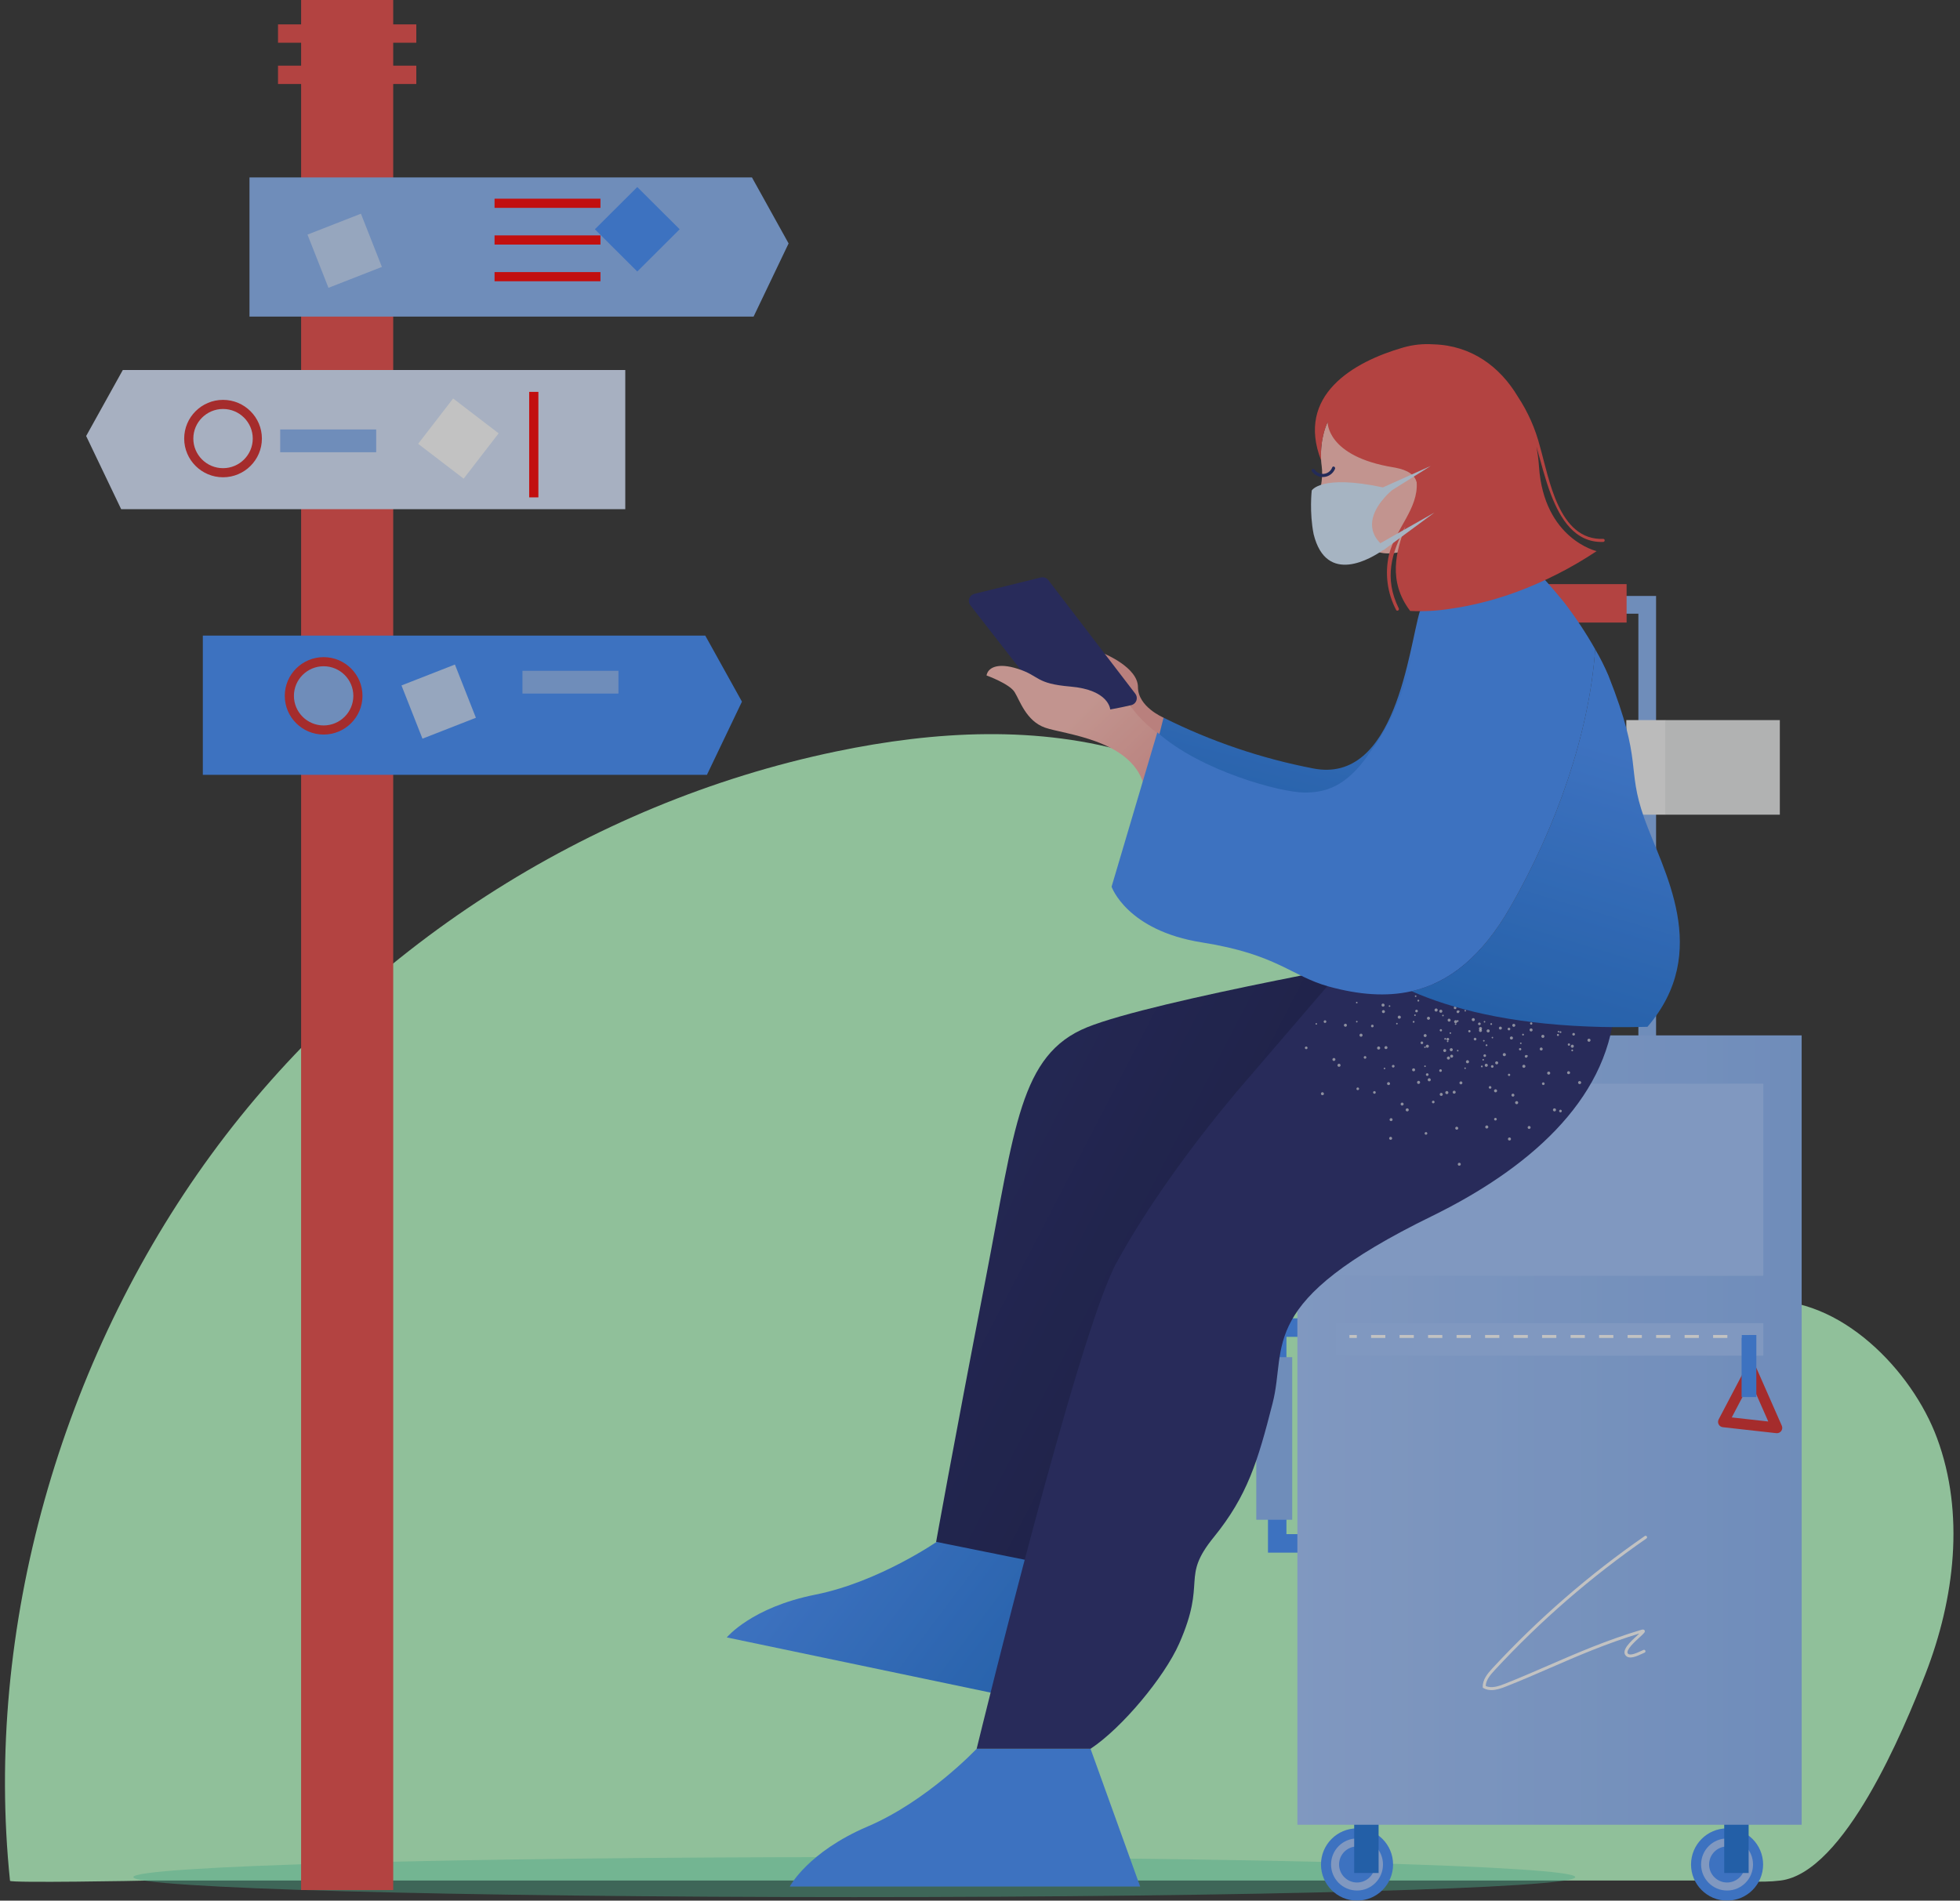 <svg width="265" height="257" viewBox="0 0 265 257" fill="none" xmlns="http://www.w3.org/2000/svg">
<rect x="0" y="0" width="265" height="257" fill="#333333" stroke="none"/>
<g opacity="0.7">
<path d="M1.354 254.321C-2.197 220.21 8.303 183.858 28.531 156.16C48.759 128.462 79.449 108.605 113.034 101.613C126.391 98.832 140.443 98.02 153.491 101.999C166.539 105.978 178.429 115.211 183.216 127.998C186.651 137.192 186.227 147.352 187.848 157.049C189.469 166.745 194.063 177.098 203.212 180.652C215.257 185.326 226.529 176.712 238.264 175.9C248.803 175.205 258.531 185.365 261.89 194.443C265.673 204.642 264.283 216.154 260.346 226.314C257.373 233.963 249.382 253.201 240.735 254.283C237.956 254.63 234.906 254.283 232.126 254.283C221.433 254.283 210.74 254.283 200.047 254.283C168.199 254.283 136.351 254.283 104.503 254.283C76.4 254.283 48.258 254.283 20.154 254.283C19.112 254.321 1.393 254.63 1.354 254.321Z" fill="#B8FCC6"/>
<path opacity="0.44" d="M115.505 256.524C169.339 256.524 212.979 255.313 212.979 253.819C212.979 252.326 169.339 251.115 115.505 251.115C61.672 251.115 18.031 252.326 18.031 253.819C18.031 255.313 61.672 256.524 115.505 256.524Z" fill="#59DBAD"/>
<path d="M183.474 256.318C181.163 256.318 179.282 254.432 179.282 252.114C179.282 249.797 181.163 247.911 183.474 247.911C185.786 247.911 187.667 249.797 187.667 252.114C187.667 254.433 185.786 256.318 183.474 256.318Z" fill="#A1C3FC"/>
<path d="M183.476 248.595C185.414 248.595 186.986 250.17 186.986 252.114C186.986 254.058 185.414 255.634 183.476 255.634C181.537 255.634 179.965 254.058 179.965 252.114C179.965 250.17 181.537 248.595 183.476 248.595ZM183.476 247.229C180.789 247.229 178.603 249.421 178.603 252.114C178.603 254.808 180.789 257 183.476 257C186.163 257 188.349 254.808 188.349 252.114C188.349 249.421 186.163 247.229 183.476 247.229Z" fill="#428DFC"/>
<path d="M183.476 254.549C184.818 254.549 185.905 253.459 185.905 252.113C185.905 250.768 184.818 249.678 183.476 249.678C182.134 249.678 181.047 250.768 181.047 252.113C181.047 253.459 182.134 254.549 183.476 254.549Z" fill="#428DFC"/>
<path d="M187.487 209.947H171.436V178.263H187.487V209.947ZM173.932 207.443H184.99V180.767H173.932V207.443Z" fill="#428DFC"/>
<path d="M174.712 183.513H169.854V205.498H174.712V183.513Z" fill="#89B3F4"/>
<path d="M223.907 148.936H194.805V80.583H223.907V148.936ZM197.197 146.538H221.516V82.982H197.197V146.538Z" fill="#89B3F4"/>
<path d="M186.392 239.273H183.091V253.264H186.392V239.273Z" fill="#1D72D8"/>
<path d="M233.506 256.318C231.194 256.318 229.313 254.432 229.313 252.114C229.313 249.797 231.194 247.911 233.506 247.911C235.817 247.911 237.698 249.797 237.698 252.114C237.698 254.433 235.817 256.318 233.506 256.318Z" fill="#A1C3FC"/>
<path d="M233.507 248.595C235.445 248.595 237.017 250.17 237.017 252.114C237.017 254.058 235.445 255.634 233.507 255.634C231.568 255.634 229.997 254.058 229.997 252.114C229.997 250.17 231.568 248.595 233.507 248.595ZM233.507 247.229C230.82 247.229 228.634 249.421 228.634 252.114C228.634 254.808 230.82 257 233.507 257C236.194 257 238.38 254.808 238.38 252.114C238.38 249.421 236.193 247.229 233.507 247.229Z" fill="#428DFC"/>
<path d="M233.507 254.549C234.849 254.549 235.937 253.459 235.937 252.113C235.937 250.768 234.849 249.678 233.507 249.678C232.166 249.678 231.078 250.768 231.078 252.113C231.078 253.459 232.166 254.549 233.507 254.549Z" fill="#428DFC"/>
<path d="M236.423 239.273H233.122V253.264H236.423V239.273Z" fill="#1D72D8"/>
<path d="M243.591 140.003H175.412V246.74H243.591V140.003Z" fill="url(#paint0_linear)"/>
<path d="M238.405 146.538H180.599V172.52H238.405V146.538Z" fill="#A1C3FC"/>
<path d="M238.405 178.916H180.599V183.313H238.405V178.916Z" fill="#A1C3FC"/>
<path d="M219.922 78.984H197.996V84.18H219.922V78.984Z" fill="#E94A47"/>
<path d="M183.445 180.515H182.448V180.914H183.445V180.515Z" fill="white"/>
<path d="M233.546 180.914H231.619V180.514H233.546V180.914ZM229.692 180.914H227.765V180.514H229.692V180.914ZM225.839 180.914H223.912V180.514H225.839V180.914ZM221.985 180.914H220.058V180.514H221.985V180.914ZM218.13 180.914H216.204V180.514H218.13V180.914ZM214.277 180.914H212.351V180.514H214.277V180.914ZM210.423 180.914H208.496V180.514H210.423V180.914ZM206.569 180.914H204.642V180.514H206.569V180.914ZM202.716 180.914H200.789V180.514H202.716V180.914ZM198.862 180.914H196.935V180.514H198.862V180.914ZM195.008 180.914H193.081V180.514H195.008V180.914ZM191.155 180.914H189.228V180.514H191.155V180.914ZM187.301 180.914H185.374V180.514H187.301V180.914Z" fill="white"/>
<path d="M236.464 180.514H235.468V180.914H236.464V180.514Z" fill="white"/>
<path d="M240.245 193.795C240.219 193.795 240.192 193.794 240.166 193.791L232.929 192.982C232.692 192.956 232.483 192.813 232.372 192.602C232.261 192.39 232.26 192.137 232.371 191.926L236.113 184.799C236.242 184.553 236.502 184.4 236.777 184.413C237.054 184.422 237.301 184.59 237.412 184.844L240.907 192.78C241.012 193.017 240.982 193.292 240.829 193.501C240.69 193.687 240.473 193.795 240.245 193.795ZM234.14 191.661L239.078 192.213L236.693 186.798L234.14 191.661Z" fill="#D62929"/>
<path d="M237.463 180.515H235.47V188.909H237.463V180.515Z" fill="#428DFC"/>
<path d="M225.162 97.37H219.885V110.161H225.162V97.37Z" fill="#F5F5F5"/>
<path d="M240.641 97.37H225.14V110.161H240.641V97.37Z" fill="#E7E8E8"/>
<path d="M201.644 228.532C201.275 228.532 200.915 228.458 200.577 228.268L200.479 228.213L200.475 228.1C200.447 227.11 201.136 226.28 201.783 225.58C207.967 218.896 214.896 212.881 222.379 207.701C222.469 207.637 222.593 207.66 222.656 207.752C222.719 207.843 222.696 207.968 222.605 208.03C215.147 213.193 208.24 219.189 202.075 225.851C201.482 226.492 200.905 227.181 200.874 227.972C201.649 228.336 202.619 228.01 203.475 227.672C205.518 226.864 207.493 226.006 209.403 225.175C213.23 223.512 217.187 221.792 221.908 220.383C222.021 220.35 222.256 220.28 222.358 220.462C222.475 220.67 222.291 220.838 221.683 221.392C221.051 221.968 219.736 223.166 220.097 223.592C220.388 223.935 221.327 223.501 221.889 223.24C222.001 223.188 222.105 223.139 222.197 223.1C222.297 223.056 222.415 223.102 222.459 223.204C222.503 223.305 222.456 223.423 222.355 223.467C222.266 223.506 222.165 223.552 222.056 223.603C221.307 223.951 220.28 224.428 219.793 223.851C219.183 223.13 220.473 221.954 221.415 221.096C221.494 221.024 221.576 220.948 221.653 220.877C217.117 222.259 213.277 223.927 209.562 225.543C207.65 226.374 205.672 227.233 203.623 228.044C202.993 228.291 202.305 228.532 201.644 228.532Z" fill="white"/>
<path d="M147.444 236.466L132.047 236.466C132.047 236.466 125.406 243.523 117.309 246.976C109.212 250.429 106.783 255.09 106.783 255.09L154.153 255.089L147.444 236.466Z" fill="#428DFC"/>
<path d="M141.906 211.508L126.838 208.356C126.838 208.356 118.88 213.903 110.242 215.624C101.604 217.345 98.264 221.409 98.264 221.409L144.621 231.107L141.906 211.508Z" fill="url(#paint1_linear)"/>
<path d="M191.122 129.06C191.122 129.06 156.103 135.21 146.982 138.907C137.86 142.603 137.229 152.445 133.276 172.868C128.68 196.611 126.569 208.487 126.569 208.487L143.759 211.959C143.759 211.959 149.768 208.954 151.802 198.587C153.836 188.22 152.764 187.251 155.233 181.692C157.702 176.134 159.677 173.116 159.678 165.974C159.678 158.832 163.817 155.303 169.989 155.691C176.161 156.079 203.606 155.777 215.279 137.038L217.894 132.842C217.894 132.842 198.523 125.229 191.122 129.06Z" fill="url(#paint2_linear)"/>
<path d="M157.317 97.041C157.317 97.041 153.857 95.586 153.857 92.917C153.857 90.248 149.316 88.399 149.316 88.399L152.83 95.376L154.682 99.283C154.683 99.283 158.505 105.785 157.317 97.041Z" fill="url(#paint3_linear)"/>
<path d="M159.426 222.251C157.421 226.775 151.708 233.653 147.447 236.465L132.049 236.466C132.689 233.859 145.788 180.198 150.95 170.755C155.162 163.059 161.108 154.923 167.022 147.836L181.803 130.618L196.463 133.537C196.98 133.329 197.929 133.175 198.499 132.985C199.557 132.631 200.555 136.648 201.918 135.709C204.24 136.867 216.605 135.802 218.3 136.467C217.215 148.986 206.384 158.19 193.584 164.449C169.708 176.125 174.068 181.933 172.059 189.749C170.064 197.569 168.669 202.235 164.12 207.839C159.559 213.445 163.24 213.618 159.426 222.251Z" fill="#23286B"/>
<path d="M144.009 97.376L152.937 95.352C153.466 95.232 153.797 94.709 153.676 94.182C153.646 94.046 153.586 93.918 153.5 93.807L141.737 78.441C141.499 78.131 141.099 77.991 140.719 78.084L131.739 80.301C131.213 80.432 130.892 80.961 131.023 81.485C131.056 81.617 131.116 81.741 131.199 81.848L143.015 97.022C143.249 97.322 143.638 97.46 144.009 97.376Z" fill="#23286B"/>
<path d="M156.475 99.149C156.475 99.149 153.923 97.232 152.829 95.376C152.829 95.376 151.151 95.763 150.106 95.931C150.106 95.931 149.969 93.284 144.716 92.836C139.98 92.433 140.604 91.409 137.674 90.456C134.744 89.502 133.548 90.362 133.384 91.336C133.384 91.336 136.468 92.445 137.178 93.581C137.888 94.717 138.737 97.497 141.307 98.395C143.876 99.294 152.741 100 154.589 105.92L156.475 99.149Z" fill="url(#paint4_linear)"/>
<path opacity="0.66" d="M198.13 144.541C198.076 144.564 198.014 144.539 197.99 144.486C197.967 144.433 197.993 144.371 198.046 144.348C198.099 144.325 198.162 144.35 198.185 144.403C198.208 144.456 198.184 144.519 198.13 144.541ZM197.134 142.166C197.077 142.187 197.015 142.163 196.988 142.109C196.968 142.054 196.996 141.992 197.051 141.972C197.1 141.948 197.16 141.968 197.185 142.017C197.186 142.021 197.188 142.024 197.189 142.028C197.213 142.082 197.188 142.143 197.134 142.166ZM196.131 139.789C196.077 139.812 196.015 139.787 195.993 139.734C195.971 139.678 195.995 139.615 196.05 139.589C196.107 139.57 196.17 139.598 196.195 139.652C196.214 139.708 196.186 139.769 196.131 139.789ZM195.135 137.414C195.082 137.437 195.019 137.412 194.996 137.359C194.974 137.303 194.998 137.24 195.053 137.214C195.107 137.191 195.169 137.216 195.192 137.269C195.215 137.325 195.189 137.389 195.135 137.414ZM187.289 144.514C187.267 144.569 187.205 144.597 187.149 144.575C187.098 144.556 187.071 144.5 187.089 144.449C187.091 144.445 187.092 144.44 187.095 144.436C187.115 144.383 187.174 144.355 187.228 144.374C187.284 144.396 187.311 144.458 187.289 144.514ZM201.853 140.374C201.813 140.415 201.747 140.416 201.706 140.376C201.665 140.335 201.664 140.27 201.705 140.23C201.745 140.189 201.811 140.188 201.851 140.228C201.893 140.264 201.897 140.325 201.86 140.366C201.858 140.369 201.856 140.371 201.853 140.374ZM200.017 138.561C199.986 138.593 199.935 138.599 199.898 138.574L199.89 138.573C199.882 138.573 199.875 138.569 199.87 138.563C199.845 138.539 199.833 138.505 199.838 138.471C199.842 138.448 199.853 138.426 199.868 138.409C199.909 138.369 199.974 138.368 200.015 138.408C200.058 138.448 200.06 138.515 200.02 138.557C200.02 138.558 200.019 138.56 200.017 138.561ZM198.181 136.748C198.139 136.786 198.073 136.783 198.035 136.742C197.994 136.702 197.993 136.636 198.033 136.596C198.074 136.555 198.14 136.554 198.18 136.594C198.223 136.634 198.225 136.701 198.185 136.743C198.183 136.746 198.182 136.747 198.181 136.748ZM192.78 144.176C192.776 144.235 192.729 144.282 192.67 144.285C192.609 144.284 192.56 144.235 192.56 144.175C192.561 144.114 192.61 144.065 192.671 144.066C192.73 144.071 192.777 144.118 192.78 144.176ZM192.772 141.602C192.77 141.66 192.721 141.705 192.663 141.703C192.606 141.707 192.557 141.665 192.553 141.609C192.553 141.607 192.552 141.603 192.552 141.6C192.554 141.54 192.602 141.492 192.663 141.491C192.721 141.496 192.769 141.543 192.772 141.602ZM212.234 145.178C212.162 145.262 212.036 145.272 211.951 145.202C211.95 145.2 211.947 145.198 211.945 145.197C211.862 145.125 211.854 145.001 211.924 144.918C211.925 144.918 211.925 144.917 211.925 144.917C211.997 144.833 212.123 144.823 212.208 144.894C212.21 144.896 212.212 144.897 212.214 144.899C212.297 144.97 212.306 145.095 212.235 145.177C212.235 145.178 212.234 145.178 212.234 145.178ZM208.532 141.978C208.458 142.063 208.328 142.072 208.244 141.998C208.159 141.924 208.15 141.795 208.225 141.711L208.225 141.71C208.297 141.627 208.422 141.619 208.505 141.689C208.505 141.69 208.506 141.69 208.506 141.69C208.591 141.765 208.602 141.891 208.532 141.978ZM204.823 138.777C204.748 138.862 204.619 138.87 204.534 138.796C204.45 138.722 204.441 138.593 204.516 138.509C204.59 138.425 204.719 138.417 204.804 138.491C204.888 138.562 204.899 138.688 204.827 138.772C204.826 138.774 204.824 138.776 204.823 138.777ZM197.505 157.41C197.511 157.521 197.426 157.616 197.314 157.624C197.207 157.635 197.11 157.559 197.098 157.452C197.098 157.449 197.098 157.445 197.097 157.441C197.092 157.33 197.176 157.235 197.288 157.227C197.399 157.218 197.496 157.299 197.505 157.41ZM197.163 152.544C197.167 152.656 197.081 152.75 196.968 152.755C196.858 152.76 196.764 152.677 196.756 152.568C196.747 152.458 196.83 152.361 196.94 152.353C197.053 152.349 197.15 152.432 197.163 152.544ZM196.815 147.67C196.824 147.78 196.741 147.875 196.631 147.884C196.629 147.884 196.626 147.885 196.624 147.885C196.516 147.896 196.42 147.82 196.408 147.713C196.407 147.71 196.407 147.706 196.407 147.702C196.403 147.59 196.487 147.494 196.599 147.481C196.712 147.474 196.808 147.559 196.815 147.67ZM196.473 142.804C196.479 142.916 196.393 143.011 196.281 143.017C196.17 143.023 196.074 142.939 196.067 142.828C196.058 142.718 196.14 142.622 196.251 142.613C196.251 142.613 196.251 142.613 196.251 142.613C196.363 142.603 196.462 142.685 196.473 142.796C196.473 142.799 196.473 142.802 196.473 142.804ZM196.126 137.93C196.136 138.04 196.054 138.136 195.943 138.145C195.833 138.154 195.736 138.073 195.728 137.963C195.728 137.96 195.727 137.957 195.727 137.955C195.717 137.846 195.797 137.75 195.907 137.74C195.908 137.74 195.909 137.74 195.911 137.739C196.022 137.735 196.118 137.819 196.126 137.93ZM206.83 152.636C206.729 152.682 206.609 152.638 206.563 152.538C206.516 152.438 206.561 152.318 206.662 152.272C206.761 152.226 206.877 152.268 206.926 152.365C206.973 152.466 206.93 152.586 206.83 152.636ZM204.639 148.266C204.538 148.312 204.418 148.268 204.372 148.168C204.325 148.068 204.369 147.948 204.471 147.902C204.57 147.857 204.686 147.898 204.735 147.995C204.781 148.096 204.739 148.216 204.639 148.266ZM202.446 143.903C202.343 143.951 202.22 143.906 202.171 143.804C202.125 143.705 202.165 143.587 202.262 143.536C202.363 143.483 202.487 143.522 202.541 143.621C202.594 143.721 202.555 143.845 202.455 143.899C202.453 143.901 202.45 143.902 202.446 143.903ZM200.256 139.527C200.159 139.579 200.037 139.541 199.986 139.444C199.985 139.442 199.984 139.44 199.983 139.438C199.932 139.34 199.97 139.219 200.068 139.168C200.167 139.117 200.288 139.155 200.34 139.253C200.341 139.256 200.342 139.259 200.344 139.262C200.395 139.355 200.36 139.47 200.267 139.521C200.264 139.522 200.26 139.525 200.256 139.527ZM188.213 153.987C188.175 154.092 188.06 154.147 187.954 154.111C187.849 154.078 187.793 153.966 187.827 153.863C187.827 153.862 187.827 153.861 187.827 153.86C187.855 153.757 187.961 153.696 188.065 153.723C188.07 153.724 188.075 153.726 188.08 153.727C188.186 153.767 188.243 153.879 188.213 153.987ZM189.767 149.353C189.727 149.458 189.615 149.514 189.507 149.485C189.401 149.447 189.346 149.333 189.382 149.227C189.418 149.121 189.531 149.066 189.637 149.101C189.638 149.102 189.639 149.102 189.64 149.102C189.745 149.136 189.801 149.247 189.767 149.35C189.767 149.351 189.767 149.352 189.767 149.353ZM191.319 144.726C191.287 144.827 191.179 144.885 191.076 144.854C191.072 144.853 191.07 144.852 191.066 144.852C190.959 144.82 190.899 144.709 190.93 144.602C190.931 144.599 190.933 144.596 190.934 144.592C190.97 144.486 191.085 144.43 191.192 144.466C191.299 144.502 191.355 144.618 191.319 144.724C191.319 144.725 191.319 144.726 191.319 144.726ZM192.879 140.093C192.841 140.198 192.726 140.253 192.62 140.218C192.517 140.186 192.459 140.078 192.49 139.976C192.491 139.973 192.492 139.97 192.493 139.967C192.528 139.861 192.639 139.804 192.746 139.834C192.853 139.871 192.913 139.985 192.879 140.093ZM211.077 150.385C210.993 150.437 210.882 150.412 210.829 150.329C210.775 150.246 210.8 150.135 210.884 150.081C210.967 150.028 211.079 150.053 211.132 150.136C211.133 150.137 211.133 150.137 211.133 150.138C211.186 150.221 211.161 150.331 211.077 150.385ZM208.756 146.69C208.672 146.741 208.561 146.716 208.507 146.633C208.452 146.551 208.473 146.439 208.556 146.384C208.639 146.328 208.751 146.35 208.807 146.432C208.809 146.435 208.81 146.438 208.812 146.441C208.866 146.522 208.844 146.631 208.763 146.684C208.76 146.687 208.758 146.689 208.756 146.69ZM206.508 142.888C206.5 142.933 206.473 142.972 206.434 142.995C206.35 143.047 206.239 143.022 206.185 142.939C206.13 142.854 206.156 142.74 206.241 142.685C206.242 142.684 206.242 142.684 206.243 142.684C206.294 142.651 206.357 142.646 206.413 142.671L206.421 142.672C206.452 142.684 206.478 142.709 206.492 142.74C206.522 142.783 206.529 142.839 206.508 142.888ZM204.112 139.299C204.026 139.351 203.913 139.323 203.861 139.238C203.809 139.152 203.836 139.041 203.921 138.988C204.005 138.936 204.116 138.961 204.17 139.044C204.225 139.13 204.199 139.243 204.114 139.298C204.113 139.299 204.113 139.299 204.112 139.299ZM192.977 153.295C192.951 153.392 192.852 153.452 192.753 153.431C192.659 153.41 192.599 153.318 192.62 153.224C192.621 153.221 192.621 153.219 192.622 153.216C192.642 153.119 192.738 153.057 192.836 153.078C192.837 153.078 192.838 153.078 192.839 153.078C192.935 153.103 192.995 153.198 192.977 153.295ZM193.955 149.055C193.932 149.15 193.835 149.208 193.74 149.186C193.645 149.165 193.586 149.072 193.607 148.978C193.607 148.975 193.608 148.973 193.608 148.97C193.629 148.873 193.724 148.811 193.822 148.832C193.823 148.832 193.824 148.833 193.825 148.833C193.921 148.86 193.98 148.958 193.955 149.055ZM194.942 144.802C194.922 144.899 194.826 144.961 194.729 144.94C194.728 144.94 194.727 144.94 194.725 144.94C194.633 144.923 194.573 144.833 194.59 144.742C194.591 144.736 194.592 144.731 194.594 144.726C194.614 144.629 194.71 144.567 194.808 144.587C194.809 144.587 194.81 144.588 194.811 144.588C194.906 144.613 194.963 144.707 194.942 144.802ZM195.928 140.564C195.902 140.66 195.802 140.719 195.705 140.693C195.611 140.668 195.553 140.573 195.574 140.478C195.598 140.383 195.693 140.323 195.79 140.341C195.888 140.368 195.949 140.465 195.928 140.564ZM196.915 136.311C196.894 136.409 196.796 136.471 196.698 136.45C196.6 136.429 196.538 136.332 196.559 136.234V136.234C196.586 136.136 196.684 136.076 196.783 136.097C196.876 136.125 196.933 136.217 196.915 136.311ZM212.909 139.957C212.852 140.037 212.741 140.055 212.661 140C212.659 139.999 212.657 139.997 212.655 139.995C212.577 139.943 212.556 139.836 212.609 139.759C212.611 139.756 212.613 139.753 212.615 139.75C212.671 139.667 212.783 139.647 212.865 139.701C212.867 139.702 212.868 139.703 212.871 139.704C212.95 139.764 212.967 139.876 212.909 139.957ZM202.369 151.307C202.382 151.405 202.314 151.496 202.216 151.512C202.119 151.528 202.026 151.464 202.009 151.367C201.994 151.269 202.058 151.176 202.156 151.154C202.257 151.139 202.351 151.207 202.369 151.307ZM201.641 147.008C201.661 147.101 201.6 147.193 201.506 147.212C201.503 147.213 201.499 147.213 201.496 147.214C201.398 147.23 201.306 147.165 201.289 147.069C201.274 146.971 201.338 146.877 201.436 146.856C201.533 146.842 201.625 146.91 201.641 147.008ZM200.92 142.709C200.937 142.806 200.871 142.898 200.774 142.915C200.677 142.932 200.584 142.866 200.568 142.77C200.551 142.673 200.616 142.581 200.713 142.564C200.81 142.547 200.903 142.612 200.92 142.709ZM200.199 138.411C200.215 138.508 200.15 138.6 200.053 138.617C199.998 138.628 199.94 138.613 199.898 138.574L199.891 138.573C199.865 138.544 199.846 138.509 199.839 138.471C199.826 138.373 199.894 138.282 199.992 138.266C200.089 138.249 200.182 138.314 200.199 138.411ZM185.971 147.824C185.918 147.902 185.811 147.922 185.733 147.87C185.729 147.868 185.727 147.866 185.724 147.864C185.641 147.809 185.619 147.697 185.674 147.615C185.676 147.614 185.677 147.612 185.678 147.609C185.739 147.531 185.852 147.514 185.933 147.571C186.013 147.628 186.033 147.738 185.976 147.818C185.974 147.821 185.973 147.823 185.971 147.824ZM188.517 144.275C188.458 144.356 188.344 144.375 188.261 144.32C188.18 144.259 188.164 144.145 188.224 144.064C188.283 143.988 188.39 143.968 188.471 144.021C188.553 144.074 188.576 144.184 188.522 144.266C188.521 144.269 188.519 144.272 188.517 144.275ZM210.792 139.585C210.747 139.625 210.679 139.623 210.639 139.579C210.599 139.534 210.601 139.467 210.645 139.427C210.69 139.386 210.758 139.389 210.798 139.433C210.837 139.478 210.834 139.544 210.792 139.585ZM200.639 143.305C200.637 143.363 200.588 143.408 200.529 143.406C200.471 143.404 200.425 143.355 200.427 143.297C200.429 143.239 200.478 143.193 200.537 143.196C200.596 143.197 200.641 143.246 200.639 143.305ZM200.733 140.737C200.727 140.796 200.675 140.841 200.616 140.837C200.558 140.835 200.512 140.786 200.514 140.728C200.514 140.672 200.56 140.627 200.616 140.626C200.618 140.626 200.622 140.626 200.624 140.627C200.684 140.626 200.733 140.675 200.734 140.734C200.733 140.735 200.733 140.736 200.733 140.737ZM200.819 138.168C200.817 138.227 200.769 138.272 200.71 138.27C200.651 138.269 200.606 138.22 200.607 138.162C200.607 138.161 200.607 138.161 200.607 138.161C200.607 138.104 200.653 138.059 200.708 138.059C200.711 138.059 200.714 138.059 200.717 138.059C200.774 138.061 200.821 138.11 200.819 138.168C200.819 138.168 200.819 138.168 200.819 138.168ZM205.655 141.174C205.6 141.19 205.541 141.164 205.517 141.112C205.496 141.059 205.521 140.998 205.575 140.977C205.576 140.976 205.578 140.975 205.58 140.975C205.632 140.953 205.693 140.976 205.715 141.028C205.716 141.031 205.717 141.034 205.718 141.037C205.738 141.092 205.71 141.153 205.655 141.174ZM204.743 138.768C204.688 138.784 204.629 138.757 204.606 138.705C204.587 138.65 204.615 138.59 204.669 138.568C204.72 138.544 204.781 138.566 204.805 138.617C204.806 138.619 204.807 138.622 204.807 138.624C204.831 138.678 204.805 138.742 204.75 138.765C204.748 138.765 204.746 138.766 204.743 138.768ZM195.829 140.857C195.805 140.91 195.743 140.934 195.689 140.91C195.636 140.887 195.612 140.825 195.635 140.772C195.653 140.721 195.71 140.694 195.762 140.712C195.766 140.714 195.77 140.715 195.774 140.718C195.827 140.74 195.852 140.801 195.83 140.853C195.829 140.854 195.829 140.856 195.829 140.857ZM196.901 138.518C196.875 138.573 196.809 138.595 196.754 138.57C196.703 138.546 196.682 138.484 196.707 138.434C196.707 138.434 196.707 138.433 196.707 138.433C196.726 138.382 196.782 138.356 196.833 138.374C196.837 138.375 196.842 138.377 196.846 138.38C196.899 138.401 196.923 138.462 196.901 138.515C196.902 138.516 196.901 138.517 196.901 138.518ZM212.636 142.135C212.582 142.171 212.509 142.155 212.475 142.101C212.474 142.1 212.474 142.099 212.473 142.098C212.435 142.045 212.449 141.97 212.503 141.934C212.505 141.932 212.507 141.931 212.511 141.929C212.564 141.894 212.637 141.909 212.671 141.963C212.672 141.964 212.672 141.965 212.673 141.966C212.709 142.023 212.693 142.099 212.636 142.135ZM211.052 139.664C210.994 139.701 210.918 139.684 210.881 139.626C210.845 139.569 210.862 139.493 210.92 139.457C210.974 139.421 211.046 139.437 211.081 139.491C211.081 139.492 211.082 139.493 211.083 139.494C211.122 139.546 211.111 139.62 211.06 139.659C211.057 139.661 211.055 139.663 211.052 139.664ZM200.466 144.229C200.456 144.29 200.398 144.332 200.336 144.321C200.331 144.321 200.326 144.32 200.322 144.318C200.257 144.303 200.218 144.239 200.232 144.174C200.25 144.111 200.311 144.069 200.377 144.078C200.444 144.095 200.484 144.162 200.466 144.228C200.467 144.228 200.467 144.229 200.466 144.229ZM201.107 141.364C201.089 141.43 201.022 141.47 200.956 141.453C200.956 141.453 200.956 141.453 200.955 141.453C200.891 141.438 200.851 141.373 200.866 141.309C200.883 141.245 200.945 141.203 201.011 141.212C201.077 141.231 201.119 141.297 201.107 141.364ZM201.734 138.491C201.726 138.554 201.67 138.599 201.607 138.591C201.601 138.591 201.595 138.589 201.589 138.588C201.525 138.573 201.485 138.508 201.499 138.444C201.517 138.38 201.579 138.338 201.645 138.347C201.708 138.363 201.748 138.427 201.734 138.491ZM206.508 142.888C206.493 142.899 206.478 142.906 206.46 142.911C206.396 142.923 206.333 142.88 206.321 142.815C206.321 142.814 206.321 142.813 206.321 142.811C206.31 142.747 206.35 142.686 206.413 142.67L206.42 142.671C206.485 142.659 206.547 142.702 206.559 142.767C206.559 142.768 206.56 142.769 206.56 142.771C206.57 142.818 206.548 142.865 206.508 142.888ZM206.04 139.879C206.053 139.943 206.013 140.005 205.949 140.019C205.949 140.019 205.948 140.019 205.948 140.02C205.881 140.031 205.817 139.992 205.799 139.927C205.791 139.859 205.835 139.796 205.901 139.78C205.966 139.769 206.028 139.813 206.04 139.879ZM195.499 140.541C195.46 140.596 195.384 140.61 195.329 140.571C195.328 140.57 195.327 140.569 195.326 140.568C195.273 140.53 195.261 140.457 195.298 140.405C195.332 140.35 195.402 140.332 195.457 140.365C195.459 140.366 195.462 140.367 195.465 140.369C195.521 140.407 195.537 140.483 195.499 140.541ZM197.182 138.133C197.148 138.186 197.078 138.202 197.026 138.168C197.023 138.166 197.02 138.164 197.017 138.162C196.962 138.129 196.944 138.058 196.976 138.004C196.978 138.002 196.979 137.999 196.98 137.997C197.019 137.94 197.096 137.925 197.154 137.962C197.209 138.002 197.222 138.079 197.182 138.133ZM210.378 150.041C210.397 150.154 210.319 150.261 210.205 150.279C210.091 150.298 209.984 150.221 209.965 150.107C209.946 149.994 210.024 149.887 210.138 149.869C210.252 149.851 210.359 149.928 210.378 150.041ZM209.597 145.071C209.611 145.186 209.532 145.291 209.416 145.308C209.302 145.323 209.198 145.242 209.184 145.129C209.17 145.015 209.25 144.912 209.365 144.898C209.477 144.884 209.579 144.96 209.597 145.071ZM208.808 140.1C208.827 140.213 208.75 140.32 208.636 140.338C208.522 140.356 208.415 140.28 208.396 140.166C208.377 140.053 208.455 139.946 208.568 139.928C208.682 139.909 208.789 139.986 208.808 140.1ZM190.433 150.196C190.362 150.287 190.23 150.308 190.133 150.242C190.042 150.171 190.025 150.038 190.097 149.947C190.166 149.859 190.293 149.84 190.385 149.905C190.478 149.974 190.499 150.102 190.433 150.196ZM193.41 146.129C193.341 146.22 193.212 146.241 193.117 146.177C193.024 146.11 193.002 145.979 193.069 145.886C193.136 145.792 193.267 145.77 193.361 145.838L193.362 145.838C193.455 145.907 193.476 146.035 193.41 146.129ZM196.386 142.063C196.318 142.155 196.188 142.176 196.094 142.111C196.002 142.039 195.982 141.908 196.048 141.812C196.119 141.721 196.252 141.705 196.344 141.776C196.433 141.845 196.451 141.972 196.386 142.063ZM199.362 137.997C199.294 138.089 199.164 138.111 199.07 138.045C198.978 137.973 198.958 137.843 199.023 137.747C199.09 137.656 199.219 137.636 199.31 137.703C199.311 137.704 199.313 137.705 199.314 137.706C199.406 137.767 199.433 137.891 199.373 137.982C199.37 137.987 199.366 137.992 199.362 137.997ZM214.948 140.835C214.849 140.896 214.719 140.865 214.658 140.766C214.596 140.667 214.628 140.538 214.727 140.477C214.827 140.416 214.957 140.447 215.018 140.546C215.077 140.646 215.046 140.773 214.948 140.835ZM201.222 152.44C201.19 152.549 201.079 152.616 200.966 152.594C200.856 152.563 200.79 152.451 200.818 152.34C200.843 152.23 200.952 152.16 201.064 152.184C201.065 152.184 201.066 152.184 201.067 152.185C201.18 152.212 201.25 152.326 201.222 152.44C201.222 152.439 201.222 152.439 201.222 152.44ZM202.409 147.544C202.382 147.657 202.267 147.726 202.153 147.698H202.153C202.043 147.671 201.977 147.561 202.004 147.451C202.029 147.34 202.141 147.27 202.253 147.296C202.365 147.322 202.434 147.432 202.409 147.544ZM203.595 142.655C203.571 142.766 203.461 142.835 203.35 142.811C203.349 142.811 203.347 142.811 203.346 142.81C203.232 142.786 203.159 142.675 203.184 142.561C203.207 142.447 203.32 142.375 203.434 142.399C203.549 142.423 203.621 142.534 203.597 142.648C203.596 142.649 203.595 142.652 203.595 142.655ZM204.287 154.058C204.262 154.169 204.15 154.238 204.039 154.213C203.927 154.188 203.857 154.077 203.883 153.966C203.907 153.857 204.014 153.788 204.124 153.809C204.238 153.832 204.311 153.944 204.287 154.058ZM205.265 149.14C205.241 149.253 205.129 149.326 205.015 149.302C204.904 149.277 204.832 149.171 204.85 149.06C204.875 148.947 204.985 148.873 205.101 148.891C205.213 148.918 205.286 149.027 205.265 149.14ZM206.242 144.222C206.218 144.336 206.106 144.408 205.992 144.384C205.879 144.363 205.806 144.254 205.827 144.143C205.848 144.031 205.957 143.958 206.07 143.979C206.183 144.002 206.259 144.109 206.242 144.222ZM207.211 139.304C207.194 139.412 207.091 139.487 206.982 139.469C206.977 139.469 206.973 139.468 206.969 139.467C206.857 139.444 206.784 139.337 206.804 139.225C206.825 139.113 206.934 139.04 207.047 139.062C207.16 139.084 207.233 139.192 207.211 139.304ZM194.919 136.911C194.821 136.972 194.692 136.944 194.627 136.849C194.566 136.754 194.593 136.628 194.688 136.566C194.777 136.502 194.903 136.521 194.967 136.611C194.97 136.614 194.972 136.617 194.974 136.62C195.04 136.714 195.017 136.843 194.922 136.909C194.922 136.909 194.92 136.91 194.919 136.911ZM213.779 146.347C213.8 146.458 213.727 146.565 213.616 146.586C213.615 146.586 213.615 146.586 213.614 146.586C213.502 146.61 213.391 146.539 213.365 146.428C213.344 146.315 213.418 146.205 213.532 146.181C213.645 146.161 213.754 146.234 213.779 146.347ZM212.785 141.427C212.809 141.538 212.737 141.648 212.625 141.672C212.513 141.696 212.403 141.625 212.379 141.513C212.379 141.512 212.378 141.511 212.378 141.51C212.359 141.396 212.431 141.288 212.545 141.262C212.656 141.241 212.764 141.314 212.786 141.425C212.785 141.426 212.785 141.426 212.785 141.427ZM195.792 147.857C195.726 147.952 195.596 147.976 195.499 147.912C195.405 147.848 195.38 147.721 195.444 147.627C195.502 147.532 195.627 147.501 195.723 147.559C195.726 147.561 195.728 147.562 195.731 147.564C195.829 147.626 195.858 147.754 195.797 147.851C195.796 147.854 195.795 147.855 195.792 147.857ZM198.585 143.685C198.519 143.78 198.389 143.805 198.292 143.74C198.198 143.676 198.173 143.549 198.237 143.455C198.295 143.36 198.42 143.33 198.516 143.388C198.519 143.389 198.521 143.391 198.524 143.392C198.622 143.454 198.651 143.582 198.59 143.679C198.588 143.682 198.587 143.683 198.585 143.685ZM201.379 139.514C201.312 139.609 201.182 139.633 201.086 139.568C200.991 139.505 200.966 139.378 201.03 139.284C201.093 139.187 201.223 139.16 201.32 139.223C201.417 139.285 201.444 139.415 201.381 139.511C201.381 139.512 201.379 139.513 201.379 139.514ZM204.179 145.403C204.144 145.483 204.052 145.519 203.972 145.485C203.894 145.451 203.857 145.362 203.888 145.283C203.917 145.206 204.004 145.167 204.082 145.196C204.087 145.198 204.092 145.2 204.097 145.203C204.175 145.237 204.211 145.325 204.179 145.403ZM205.673 141.935C205.638 142.015 205.545 142.052 205.465 142.017C205.385 141.982 205.347 141.889 205.382 141.809C205.382 141.809 205.383 141.808 205.383 141.808C205.417 141.729 205.508 141.692 205.587 141.725C205.589 141.725 205.59 141.726 205.592 141.727C205.671 141.763 205.707 141.855 205.673 141.935ZM207.168 138.459C207.133 138.539 207.039 138.575 206.959 138.54C206.88 138.504 206.843 138.411 206.878 138.332C206.914 138.252 207.007 138.216 207.087 138.251C207.166 138.287 207.201 138.38 207.168 138.459ZM212.233 145.025C212.231 145.111 212.16 145.179 212.073 145.179C211.988 145.173 211.922 145.104 211.92 145.019C211.922 144.933 211.993 144.865 212.079 144.866C212.079 144.866 212.08 144.866 212.08 144.866C212.164 144.865 212.233 144.931 212.234 145.014C212.234 145.018 212.234 145.022 212.233 145.025ZM212.284 141.241C212.281 141.328 212.21 141.398 212.122 141.401C212.036 141.4 211.967 141.329 211.968 141.243C211.968 141.243 211.968 141.242 211.968 141.242C211.966 141.159 212.032 141.089 212.116 141.088C212.117 141.088 212.119 141.088 212.121 141.088C212.208 141.085 212.28 141.152 212.283 141.238C212.284 141.239 212.284 141.241 212.284 141.241ZM198.78 139.55C198.721 139.61 198.625 139.611 198.565 139.552C198.563 139.551 198.562 139.55 198.561 139.549C198.499 139.49 198.496 139.393 198.555 139.331C198.557 139.329 198.56 139.325 198.563 139.322C198.628 139.264 198.728 139.27 198.786 139.335C198.84 139.397 198.838 139.491 198.78 139.55ZM210.76 140.026C210.716 140.09 210.628 140.108 210.564 140.064C210.502 140.028 210.481 139.95 210.516 139.888C210.518 139.884 210.521 139.88 210.524 139.877C210.56 139.812 210.64 139.789 210.704 139.824C210.708 139.825 210.711 139.828 210.714 139.83C210.781 139.868 210.803 139.952 210.766 140.017C210.763 140.02 210.762 140.023 210.76 140.026Z" fill="white"/>
<path opacity="0.66" d="M188.908 138.512C188.854 138.535 188.792 138.51 188.769 138.457C188.745 138.403 188.771 138.341 188.824 138.318C188.877 138.295 188.94 138.321 188.963 138.374C188.986 138.427 188.962 138.489 188.908 138.512ZM187.912 136.136C187.856 136.158 187.793 136.134 187.766 136.08C187.746 136.025 187.774 135.963 187.829 135.942C187.878 135.918 187.938 135.938 187.963 135.987C187.964 135.991 187.966 135.995 187.968 135.998C187.991 136.052 187.966 136.113 187.912 136.136ZM178.067 138.484C178.045 138.539 177.983 138.567 177.927 138.545C177.876 138.526 177.849 138.471 177.867 138.419C177.869 138.415 177.871 138.41 177.873 138.407C177.893 138.353 177.952 138.325 178.006 138.345C178.062 138.366 178.089 138.429 178.067 138.484ZM183.558 138.147C183.554 138.206 183.506 138.253 183.447 138.256C183.386 138.255 183.337 138.206 183.338 138.146C183.338 138.085 183.387 138.036 183.448 138.037C183.508 138.041 183.554 138.088 183.558 138.147ZM183.55 135.572C183.548 135.631 183.499 135.676 183.44 135.673C183.384 135.678 183.334 135.635 183.33 135.58C183.33 135.577 183.33 135.574 183.33 135.571C183.331 135.511 183.38 135.463 183.44 135.462C183.499 135.466 183.546 135.513 183.55 135.572ZM203.012 139.148C202.94 139.232 202.814 139.243 202.729 139.172C202.727 139.17 202.725 139.169 202.723 139.167C202.64 139.096 202.631 138.971 202.702 138.889C202.703 138.888 202.703 138.888 202.703 138.888C202.775 138.804 202.901 138.793 202.986 138.864C202.987 138.866 202.99 138.867 202.992 138.869C203.075 138.94 203.084 139.065 203.013 139.147C203.014 139.148 203.012 139.148 203.012 139.148ZM188.282 151.38C188.288 151.492 188.203 151.586 188.092 151.594C187.984 151.606 187.888 151.529 187.876 151.423C187.875 151.419 187.875 151.415 187.875 151.412C187.869 151.3 187.954 151.205 188.066 151.198C188.177 151.188 188.274 151.269 188.282 151.38ZM187.941 146.514C187.946 146.626 187.859 146.721 187.747 146.725C187.637 146.73 187.542 146.648 187.534 146.538C187.526 146.428 187.608 146.332 187.718 146.323C187.831 146.319 187.928 146.403 187.941 146.514ZM187.593 141.64C187.602 141.75 187.519 141.846 187.409 141.855C187.407 141.855 187.405 141.855 187.402 141.855C187.295 141.867 187.198 141.79 187.186 141.684C187.186 141.68 187.186 141.676 187.185 141.673C187.181 141.56 187.265 141.464 187.377 141.452C187.489 141.445 187.586 141.529 187.593 141.64ZM187.252 136.775C187.257 136.886 187.171 136.982 187.059 136.988C186.948 136.994 186.852 136.91 186.845 136.799C186.836 136.689 186.918 136.592 187.029 136.584C187.029 136.584 187.029 136.584 187.029 136.584C187.142 136.573 187.241 136.655 187.251 136.767C187.252 136.769 187.252 136.771 187.252 136.775ZM197.607 146.606C197.506 146.652 197.387 146.608 197.34 146.508C197.294 146.407 197.338 146.288 197.439 146.242C197.537 146.196 197.655 146.238 197.703 146.334C197.751 146.436 197.709 146.557 197.607 146.606ZM195.417 142.236C195.316 142.283 195.196 142.238 195.15 142.138C195.103 142.038 195.148 141.919 195.248 141.872C195.347 141.827 195.464 141.869 195.513 141.966C195.56 142.067 195.517 142.187 195.417 142.236ZM193.224 137.874C193.12 137.922 192.998 137.877 192.949 137.775C192.902 137.676 192.943 137.558 193.04 137.507C193.141 137.454 193.265 137.493 193.318 137.592C193.371 137.692 193.333 137.816 193.232 137.87C193.231 137.871 193.227 137.873 193.224 137.874ZM178.991 147.958C178.953 148.063 178.838 148.118 178.732 148.082C178.627 148.049 178.571 147.937 178.605 147.833C178.605 147.833 178.605 147.832 178.605 147.831C178.633 147.728 178.74 147.667 178.843 147.694C178.848 147.695 178.853 147.697 178.858 147.698C178.963 147.738 179.021 147.85 178.991 147.958ZM180.544 143.323C180.505 143.428 180.392 143.484 180.284 143.455C180.178 143.418 180.123 143.303 180.159 143.197C180.195 143.092 180.309 143.036 180.415 143.072C180.416 143.072 180.417 143.072 180.418 143.073C180.522 143.106 180.579 143.217 180.545 143.321C180.545 143.322 180.545 143.322 180.544 143.323ZM182.097 138.696C182.065 138.798 181.957 138.856 181.854 138.825C181.851 138.824 181.848 138.823 181.844 138.823C181.737 138.791 181.677 138.68 181.709 138.573C181.71 138.57 181.711 138.567 181.712 138.563C181.748 138.457 181.864 138.401 181.97 138.437C182.077 138.473 182.133 138.589 182.097 138.695C182.097 138.696 182.097 138.696 182.097 138.696ZM201.855 144.355C201.771 144.407 201.66 144.382 201.607 144.299C201.553 144.215 201.578 144.104 201.662 144.051C201.745 143.998 201.857 144.023 201.91 144.106C201.911 144.106 201.911 144.107 201.912 144.108C201.964 144.192 201.939 144.301 201.855 144.355ZM199.534 140.66C199.45 140.712 199.339 140.687 199.285 140.604C199.23 140.521 199.251 140.41 199.334 140.354C199.417 140.299 199.529 140.321 199.585 140.402C199.587 140.406 199.588 140.408 199.591 140.412C199.644 140.493 199.622 140.602 199.541 140.655C199.538 140.658 199.536 140.658 199.534 140.66ZM197.286 136.858C197.278 136.903 197.251 136.942 197.212 136.965C197.128 137.016 197.018 136.991 196.964 136.909C196.909 136.824 196.934 136.71 197.019 136.655C197.02 136.654 197.02 136.654 197.021 136.654C197.072 136.621 197.135 136.616 197.191 136.641L197.199 136.642C197.23 136.654 197.256 136.679 197.27 136.71C197.3 136.754 197.307 136.809 197.286 136.858ZM183.756 147.265C183.729 147.362 183.631 147.422 183.532 147.401C183.438 147.38 183.378 147.288 183.399 147.194C183.399 147.191 183.4 147.189 183.4 147.186C183.421 147.089 183.517 147.027 183.614 147.048C183.615 147.048 183.616 147.048 183.617 147.048C183.713 147.073 183.773 147.168 183.756 147.265ZM184.733 143.025C184.709 143.12 184.613 143.178 184.517 143.156C184.423 143.135 184.363 143.042 184.384 142.948C184.385 142.946 184.385 142.944 184.386 142.941C184.406 142.844 184.502 142.782 184.599 142.802C184.601 142.802 184.602 142.803 184.603 142.803C184.7 142.83 184.758 142.928 184.733 143.025ZM185.72 138.773C185.7 138.87 185.604 138.932 185.507 138.911C185.506 138.911 185.505 138.911 185.504 138.911C185.411 138.894 185.351 138.804 185.368 138.713C185.369 138.707 185.371 138.702 185.372 138.696C185.393 138.599 185.488 138.537 185.586 138.558C185.587 138.558 185.588 138.559 185.589 138.559C185.684 138.583 185.741 138.677 185.72 138.773ZM193.147 145.278C193.16 145.376 193.092 145.467 192.994 145.482C192.896 145.499 192.803 145.434 192.787 145.338C192.772 145.239 192.836 145.146 192.933 145.125C193.035 145.109 193.13 145.177 193.147 145.278ZM192.419 140.978C192.438 141.071 192.378 141.163 192.284 141.182C192.281 141.183 192.277 141.184 192.273 141.184C192.176 141.2 192.083 141.136 192.066 141.039C192.052 140.941 192.116 140.847 192.213 140.826C192.312 140.812 192.403 140.88 192.419 140.978ZM191.698 136.68C191.715 136.777 191.649 136.869 191.552 136.886C191.455 136.903 191.362 136.837 191.345 136.741C191.329 136.644 191.394 136.551 191.491 136.535C191.588 136.518 191.681 136.583 191.698 136.68ZM176.749 141.795C176.696 141.873 176.589 141.893 176.511 141.841C176.508 141.839 176.505 141.837 176.502 141.835C176.419 141.779 176.398 141.668 176.453 141.586C176.454 141.584 176.455 141.583 176.456 141.58C176.518 141.502 176.63 141.485 176.711 141.542C176.791 141.599 176.811 141.709 176.754 141.789C176.752 141.79 176.751 141.793 176.749 141.795ZM179.294 138.245C179.235 138.326 179.122 138.346 179.039 138.29C178.957 138.229 178.942 138.115 179.002 138.034C179.06 137.958 179.168 137.939 179.248 137.991C179.33 138.045 179.354 138.155 179.3 138.237C179.3 138.239 179.297 138.242 179.294 138.245ZM191.417 137.275C191.415 137.334 191.366 137.379 191.307 137.376C191.249 137.374 191.203 137.326 191.205 137.267C191.207 137.209 191.256 137.164 191.315 137.166C191.373 137.168 191.419 137.217 191.417 137.275ZM191.511 134.707C191.505 134.767 191.454 134.811 191.394 134.807C191.336 134.805 191.29 134.757 191.292 134.698C191.292 134.642 191.338 134.597 191.394 134.597C191.396 134.597 191.4 134.597 191.402 134.597C191.462 134.597 191.511 134.645 191.512 134.705C191.511 134.705 191.511 134.706 191.511 134.707ZM191.245 138.199C191.234 138.26 191.176 138.302 191.114 138.291C191.109 138.291 191.104 138.29 191.1 138.288C191.036 138.273 190.996 138.208 191.01 138.144C191.028 138.081 191.09 138.039 191.156 138.048C191.222 138.065 191.262 138.132 191.245 138.197C191.245 138.198 191.245 138.199 191.245 138.199ZM191.885 135.334C191.868 135.401 191.801 135.44 191.735 135.423C191.734 135.423 191.734 135.423 191.734 135.423C191.669 135.408 191.63 135.343 191.644 135.279C191.662 135.216 191.723 135.174 191.789 135.183C191.855 135.201 191.896 135.267 191.885 135.334ZM197.286 136.858C197.272 136.868 197.256 136.876 197.239 136.88C197.174 136.892 197.111 136.85 197.099 136.785C197.099 136.783 197.099 136.782 197.099 136.781C197.088 136.717 197.128 136.656 197.191 136.64L197.198 136.641C197.263 136.629 197.326 136.672 197.338 136.737C197.338 136.738 197.338 136.739 197.338 136.741C197.348 136.788 197.327 136.835 197.286 136.858ZM201.156 144.011C201.175 144.124 201.098 144.231 200.983 144.249C200.869 144.268 200.762 144.191 200.743 144.078C200.725 143.964 200.802 143.858 200.916 143.84C201.03 143.821 201.137 143.898 201.156 144.011ZM200.375 139.041C200.389 139.156 200.31 139.261 200.194 139.279C200.08 139.293 199.977 139.213 199.962 139.099C199.948 138.985 200.028 138.882 200.143 138.868C200.255 138.854 200.357 138.931 200.375 139.041ZM181.211 144.165C181.14 144.257 181.008 144.278 180.911 144.212C180.819 144.14 180.803 144.008 180.875 143.917C180.944 143.829 181.071 143.81 181.163 143.874C181.255 143.944 181.277 144.072 181.211 144.165ZM184.188 140.1C184.119 140.191 183.99 140.212 183.895 140.147C183.802 140.081 183.78 139.95 183.847 139.857C183.914 139.763 184.045 139.741 184.14 139.809L184.14 139.809C184.233 139.877 184.254 140.006 184.188 140.1ZM187.164 136.033C187.095 136.125 186.966 136.146 186.872 136.081C186.78 136.009 186.759 135.878 186.825 135.782C186.897 135.691 187.03 135.674 187.122 135.746C187.211 135.815 187.229 135.941 187.164 136.033ZM192 146.41C191.967 146.52 191.857 146.586 191.744 146.564C191.634 146.534 191.568 146.421 191.597 146.31C191.621 146.2 191.73 146.13 191.842 146.154C191.843 146.155 191.844 146.155 191.845 146.155C191.959 146.183 192.028 146.296 192 146.41C192 146.41 192 146.41 192 146.41ZM193.187 141.514C193.16 141.627 193.045 141.696 192.931 141.668H192.931C192.821 141.641 192.755 141.531 192.782 141.421C192.807 141.31 192.919 141.24 193.031 141.266C193.143 141.291 193.212 141.403 193.187 141.514ZM194.373 136.625C194.349 136.735 194.239 136.805 194.128 136.781C194.127 136.781 194.126 136.781 194.125 136.78C194.01 136.756 193.938 136.645 193.962 136.531C193.985 136.417 194.098 136.344 194.213 136.368C194.327 136.392 194.4 136.504 194.375 136.618C194.374 136.62 194.373 136.623 194.373 136.625ZM195.065 148.028C195.04 148.139 194.929 148.209 194.817 148.183C194.705 148.158 194.635 148.047 194.661 147.936C194.686 147.828 194.792 147.758 194.902 147.78C195.016 147.803 195.089 147.914 195.065 148.028ZM196.042 143.11C196.019 143.223 195.907 143.296 195.792 143.272C195.682 143.247 195.61 143.141 195.627 143.03C195.653 142.917 195.762 142.843 195.878 142.861C195.992 142.888 196.064 142.997 196.042 143.11ZM197.019 138.192C196.996 138.306 196.883 138.378 196.769 138.354C196.657 138.333 196.583 138.225 196.604 138.113C196.626 138.001 196.735 137.928 196.847 137.949C196.961 137.972 197.037 138.079 197.019 138.192ZM204.557 140.317C204.578 140.428 204.505 140.535 204.394 140.556C204.393 140.556 204.393 140.556 204.392 140.557C204.28 140.581 204.169 140.51 204.144 140.399C204.123 140.285 204.196 140.176 204.31 140.152C204.423 140.131 204.532 140.204 204.557 140.317ZM186.571 141.827C186.504 141.922 186.374 141.947 186.277 141.882C186.183 141.819 186.158 141.691 186.222 141.598C186.28 141.502 186.406 141.472 186.501 141.53C186.504 141.531 186.506 141.533 186.509 141.534C186.607 141.596 186.637 141.724 186.575 141.821C186.573 141.824 186.572 141.826 186.571 141.827ZM189.364 137.656C189.298 137.751 189.167 137.776 189.071 137.711C188.976 137.647 188.951 137.52 189.015 137.426C189.074 137.331 189.199 137.301 189.295 137.359C189.298 137.36 189.3 137.362 189.303 137.363C189.4 137.425 189.43 137.553 189.368 137.65C189.366 137.653 189.365 137.654 189.364 137.656ZM194.957 139.374C194.922 139.454 194.83 139.489 194.75 139.455C194.672 139.422 194.635 139.332 194.666 139.254C194.695 139.177 194.782 139.137 194.86 139.167C194.865 139.168 194.87 139.17 194.875 139.173C194.953 139.207 194.989 139.296 194.957 139.374ZM203.011 138.995C203.008 139.081 202.937 139.149 202.851 139.148C202.766 139.143 202.699 139.073 202.698 138.989C202.699 138.903 202.771 138.835 202.857 138.836C202.857 138.836 202.858 138.836 202.858 138.836C202.942 138.835 203.011 138.901 203.012 138.984C203.012 138.988 203.012 138.992 203.011 138.995Z" fill="white"/>
<path d="M152.798 115.036C152.798 115.036 154.608 118.764 160.937 119.021C167.265 119.279 168.688 120.305 173.34 123.264C177.991 126.223 186.775 127.376 195.564 113.751C203.631 101.236 206.362 87.424 204.944 80.074C202.792 80.861 200.582 81.483 198.334 81.935C197.606 82.083 196.928 82.199 196.287 82.287C195.123 82.457 192.806 82.573 191.978 82.622C190.483 87.541 188.74 106.122 177.531 103.904C170.509 102.55 163.708 100.24 157.317 97.041L152.798 115.036Z" fill="url(#paint5_linear)"/>
<path d="M190.852 134.028C196.287 136.421 203.945 138.37 214.671 138.804C217.187 138.909 219.878 138.921 222.743 138.843C231.51 128.66 224.823 117.692 222.318 110.661C219.819 103.623 222.219 103.376 217.479 91.377C216.957 90.144 216.355 88.946 215.675 87.792C214.886 99.122 210.417 111.836 204.209 122.639C200.354 129.351 195.94 132.876 190.852 134.028Z" fill="url(#paint6_linear)"/>
<path d="M150.29 119.899C150.29 119.899 152.337 125.833 162.522 127.436C172.707 129.044 174.632 132.014 179.642 133.392C183.704 134.512 187.433 134.808 190.854 134.029C195.941 132.876 200.356 129.352 204.212 122.638C210.419 111.836 214.888 99.122 215.678 87.792C214.421 85.575 213.01 83.448 211.457 81.424C209.796 79.393 208.428 77.872 207.313 76.725C205.824 76.006 194.354 74.036 192.544 74.321C192.544 74.321 193.295 91.114 185.151 101.84C184.268 102.998 185.823 100.85 185.151 101.84C181.965 106.532 179.059 107.166 176.356 107.166C173.211 107.166 162.335 104.265 156.475 99.028L150.29 119.899Z" fill="#428DFC"/>
<path d="M197.076 70.414C194.697 72.447 189.302 75.851 186.054 74.542C182.166 72.972 181.08 69.781 180.362 69.897C179.646 70.019 178.051 69.906 177.851 69.158C177.649 68.417 179.07 65.806 178.696 63.012C178.661 62.753 178.633 62.502 178.619 62.253L178.62 62.246C178.61 62.187 178.604 62.127 178.602 62.067C178.599 62.039 178.599 62.01 178.602 61.982C178.603 61.972 178.602 61.962 178.601 61.952C178.601 61.915 178.599 61.874 178.597 61.832C178.593 61.534 178.593 61.092 178.637 60.567C178.655 60.322 178.683 60.053 178.724 59.769C178.767 59.448 178.836 59.107 178.919 58.759C178.925 58.734 178.931 58.709 178.936 58.685C178.957 58.598 178.974 58.515 178.998 58.427C179.038 58.272 179.085 58.119 179.137 57.962C179.174 57.84 179.218 57.72 179.265 57.603C179.285 57.548 179.308 57.49 179.332 57.432C179.373 57.325 179.418 57.216 179.467 57.111C179.475 57.088 179.484 57.065 179.496 57.043C179.499 57.047 179.497 57.054 179.504 57.063C179.562 57.284 179.64 57.501 179.736 57.709C179.763 57.778 179.799 57.853 179.836 57.927C179.974 58.204 180.137 58.468 180.321 58.716C180.349 58.759 180.382 58.799 180.417 58.843C180.45 58.883 180.485 58.928 180.52 58.973C180.591 59.062 180.669 59.153 180.751 59.241C180.759 59.253 180.769 59.259 180.778 59.272C180.896 59.404 181.02 59.531 181.15 59.651C181.195 59.701 181.246 59.741 181.296 59.789C181.298 59.792 181.301 59.793 181.306 59.794C181.402 59.885 181.51 59.975 181.623 60.061L181.628 60.07C181.682 60.116 181.74 60.157 181.799 60.199C182.054 60.396 182.321 60.577 182.598 60.742C182.694 60.803 182.798 60.858 182.905 60.917C182.955 60.946 183.001 60.971 183.056 60.997C183.106 61.026 183.158 61.06 183.212 61.085C183.241 61.1 183.271 61.114 183.3 61.127C183.379 61.173 183.466 61.209 183.554 61.25C183.642 61.291 183.731 61.332 183.824 61.37C183.912 61.411 184 61.452 184.097 61.487C184.341 61.586 184.598 61.678 184.867 61.768C185.016 61.818 185.171 61.865 185.328 61.916C185.925 62.09 186.532 62.231 187.145 62.339L187.544 62.412C188.767 62.622 189.959 62.982 191.093 63.484C191.26 63.578 191.429 63.677 191.606 63.777C192.085 64.053 192.541 64.365 192.971 64.713C194.797 66.24 196.21 68.2 197.076 70.414Z" fill="#FFBEB6"/>
<path d="M177.363 63.713C177.908 64.529 179.015 64.751 179.836 64.208C180.133 64.012 180.364 63.731 180.499 63.403C180.604 63.153 180.232 62.944 180.126 63.197C179.868 63.897 179.089 64.258 178.384 64.002C178.119 63.906 177.89 63.729 177.73 63.497C177.572 63.275 177.204 63.49 177.363 63.713Z" fill="#1C2868"/>
<path d="M189.685 47C191.022 46.611 192.418 46.462 193.807 46.561H193.862C198.937 46.726 202.796 49.565 205.212 53.621C206.586 55.7 207.601 57.994 208.215 60.407C209.467 64.772 210.727 73.085 216.759 72.867C217.026 72.858 217.025 73.27 216.759 73.279C212.906 73.418 210.935 70.089 209.701 66.884C208.888 64.771 208.362 62.56 207.733 60.404C207.903 61.305 208.018 62.215 208.081 63.129C208.759 72.888 215.871 74.524 215.871 74.524C212.504 76.767 208.886 78.613 205.09 80.024C202.893 80.835 200.634 81.474 198.337 81.935C197.609 82.083 196.93 82.199 196.29 82.286C194.431 82.594 192.544 82.703 190.662 82.611C187.623 78.609 188.747 74.539 190.025 71.15C188.112 74.806 187.114 78.184 189.12 82.266C189.236 82.503 188.88 82.713 188.762 82.474C187.556 80.174 187.215 77.521 187.802 74.992C188.646 71.549 191.797 68.774 191.539 65.213C191.288 64.265 190.452 63.578 188.625 63.233C188.542 63.217 188.46 63.206 188.371 63.189C179.311 61.701 179.499 57.046 179.499 57.035C178.81 58.686 178.51 60.471 178.622 62.255C175.185 53.461 182.953 48.938 189.685 47Z" fill="#E94A47"/>
<path d="M53.164 0H40.711V255.569H53.164V0Z" fill="#E94A47"/>
<path d="M101.665 23.988H33.731V42.807H101.89L106.622 32.916L101.665 23.988Z" fill="#89B3F4"/>
<path d="M95.357 85.948H27.424V104.767H95.582L100.314 94.876L95.357 85.948Z" fill="#428DFC"/>
<path d="M16.606 50.029H84.54V68.848H16.381L11.648 58.957L16.606 50.029Z" fill="#D8E6FE"/>
<path d="M56.286 8.879H37.588V11.36H56.286V8.879Z" fill="#E94A47"/>
<path d="M56.286 3.297H37.588V5.778H56.286V3.297Z" fill="#E94A47"/>
<path d="M86.162 36.713L80.43 31.002L86.162 25.291L91.894 31.002L86.162 36.713Z" fill="#428DFC"/>
<path d="M51.635 36.093L44.41 38.92L41.573 31.722L48.799 28.895L51.635 36.093Z" fill="#C0D7F9"/>
<path d="M81.183 26.867H66.865V28.108H81.183V26.867Z" fill="#FF0000"/>
<path d="M72.792 52.989H71.547V67.254H72.792V52.989Z" fill="#FF0000"/>
<path d="M81.183 31.83H66.865V33.071H81.183V31.83Z" fill="#FF0000"/>
<path d="M81.183 36.791H66.865V38.032H81.183V36.791Z" fill="#FF0000"/>
<path d="M62.688 64.725L56.535 60.011L61.267 53.881L67.419 58.595L62.688 64.725Z" fill="white"/>
<path d="M64.344 97.055L57.119 99.882L54.282 92.684L61.507 89.857L64.344 97.055Z" fill="#C0D7F9"/>
<path d="M83.617 90.704H70.639V93.783H83.617V90.704Z" fill="#89B3F4"/>
<path d="M50.862 58.07H37.884V61.149H50.862V58.07Z" fill="#89B3F4"/>
<path d="M43.753 98.709C46.313 98.709 48.388 96.642 48.388 94.091C48.388 91.541 46.313 89.474 43.753 89.474C41.193 89.474 39.117 91.541 39.117 94.091C39.117 96.642 41.193 98.709 43.753 98.709Z" fill="#89B3F4"/>
<path d="M43.756 99.325C40.86 99.325 38.503 96.977 38.503 94.091C38.503 91.205 40.859 88.857 43.756 88.857C46.653 88.857 49.009 91.205 49.009 94.091C49.009 96.977 46.653 99.325 43.756 99.325ZM43.756 90.089C41.541 90.089 39.739 91.885 39.739 94.091C39.739 96.298 41.541 98.094 43.756 98.094C45.971 98.094 47.773 96.298 47.773 94.091C47.773 91.885 45.971 90.089 43.756 90.089Z" fill="#D62929"/>
<path d="M30.156 64.536C27.26 64.536 24.903 62.188 24.903 59.303C24.903 56.417 27.259 54.069 30.156 54.069C33.053 54.069 35.41 56.417 35.41 59.303C35.41 62.188 33.053 64.536 30.156 64.536ZM30.156 55.301C27.942 55.301 26.139 57.096 26.139 59.303C26.139 61.51 27.941 63.306 30.156 63.306C32.371 63.306 34.174 61.51 34.174 59.303C34.173 57.096 32.371 55.301 30.156 55.301Z" fill="#D62929"/>
<path d="M177.351 66.33C177.351 66.33 178.589 64.106 186.976 65.909L193.452 62.997L188.215 66.279C188.048 66.418 187.651 66.767 187.209 67.262C185.97 68.65 184.391 71.184 186.629 73.455L193.96 69.296L187.04 74.396L187.021 74.363C185.472 75.451 179.341 79.23 177.609 72.234C177.015 69.266 177.351 66.33 177.351 66.33Z" fill="#D7EBFF"/>
</g>
<defs>
<linearGradient id="paint0_linear" x1="175.412" y1="193.371" x2="243.591" y2="193.371" gradientUnits="userSpaceOnUse">
<stop stop-color="#A1C3FC"/>
<stop offset="1" stop-color="#89B3F4"/>
</linearGradient>
<linearGradient id="paint1_linear" x1="102.656" y1="203.416" x2="142.929" y2="233.834" gradientUnits="userSpaceOnUse">
<stop offset="0.129" stop-color="#428DFC"/>
<stop offset="0.999" stop-color="#1D72D8"/>
</linearGradient>
<linearGradient id="paint2_linear" x1="110.466" y1="138.904" x2="176.015" y2="172.923" gradientUnits="userSpaceOnUse">
<stop stop-color="#23286B"/>
<stop offset="1" stop-color="#151A4F"/>
</linearGradient>
<linearGradient id="paint3_linear" x1="157.88" y1="71.058" x2="154.506" y2="88.934" gradientUnits="userSpaceOnUse">
<stop stop-color="#FFBEB6"/>
<stop offset="1" stop-color="#F2A19C"/>
</linearGradient>
<linearGradient id="paint4_linear" x1="146.01" y1="96.267" x2="157.054" y2="107.445" gradientUnits="userSpaceOnUse">
<stop stop-color="#FFBEB6"/>
<stop offset="1" stop-color="#F2A19C"/>
</linearGradient>
<linearGradient id="paint5_linear" x1="184.27" y1="81.6" x2="175.625" y2="115.528" gradientUnits="userSpaceOnUse">
<stop offset="0.129" stop-color="#428DFC"/>
<stop offset="0.999" stop-color="#1D72D8"/>
</linearGradient>
<linearGradient id="paint6_linear" x1="220.152" y1="95.459" x2="205.804" y2="142.88" gradientUnits="userSpaceOnUse">
<stop offset="0.129" stop-color="#428DFC"/>
<stop offset="0.999" stop-color="#1D72D8"/>
</linearGradient>
</defs>
</svg>
